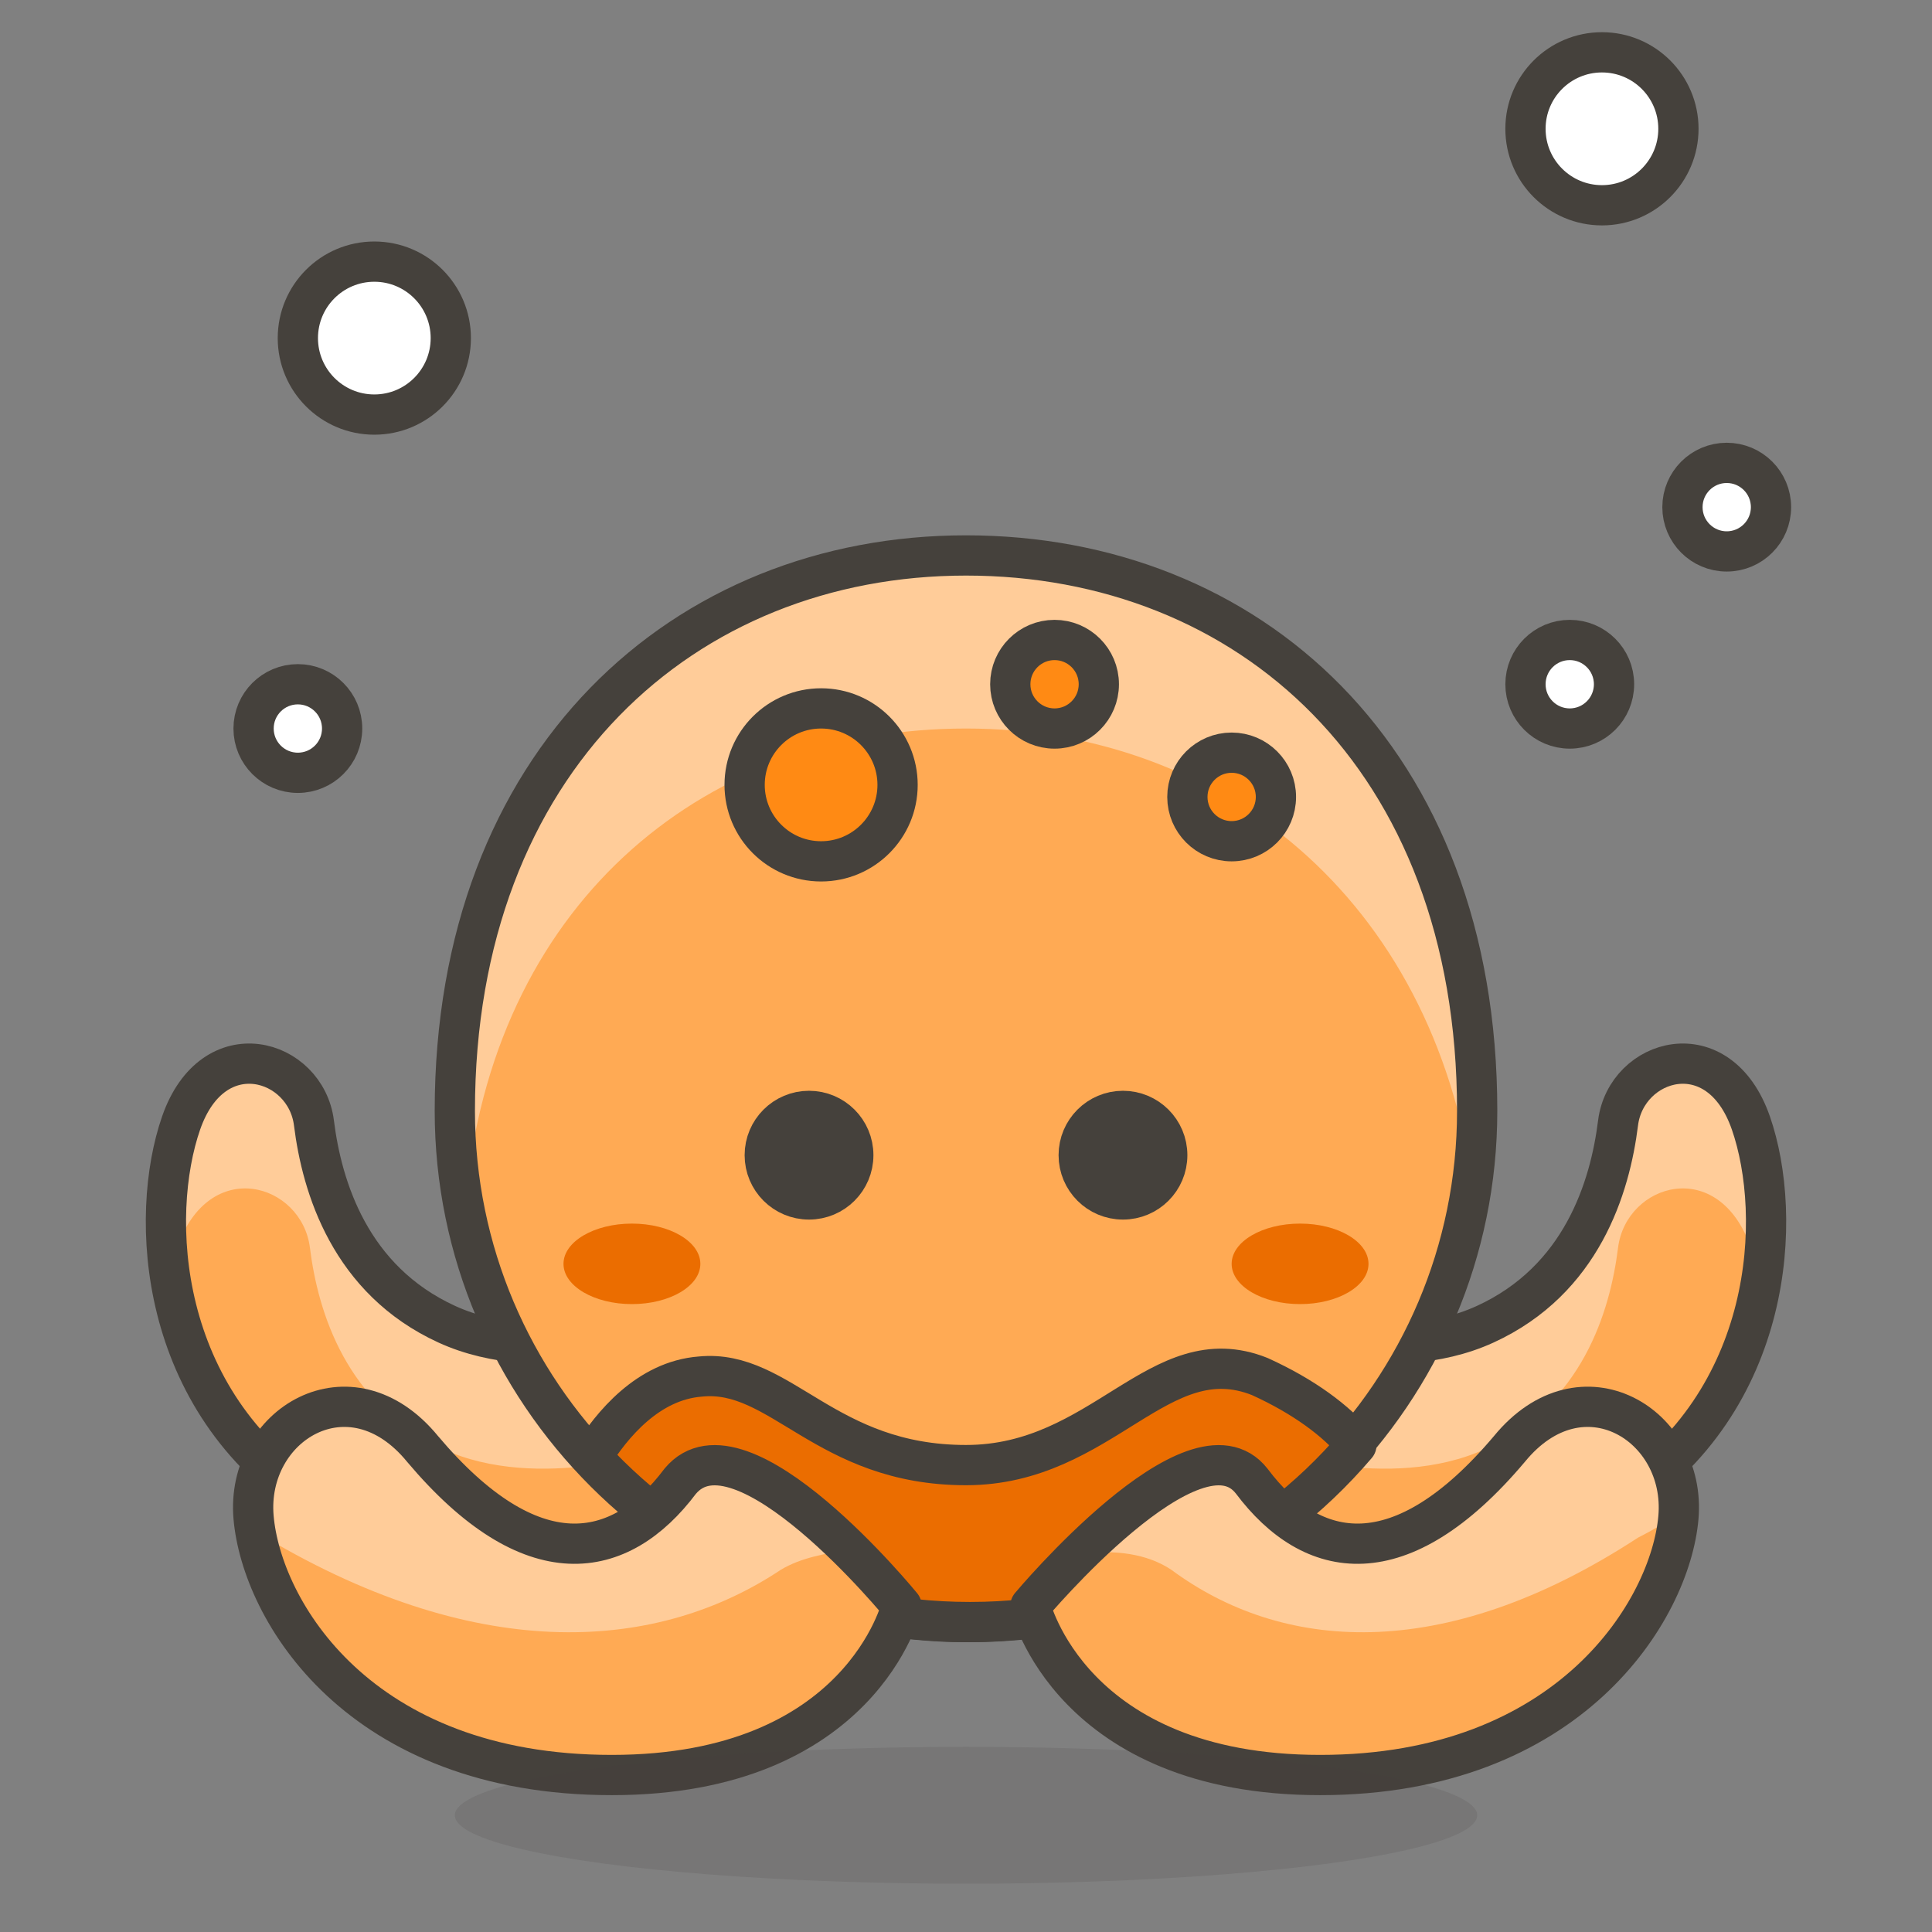 <?xml version="1.0" encoding="utf-8"?>
<!-- Generator: Adobe Illustrator 21.1.0, SVG Export Plug-In . SVG Version: 6.00 Build 0)  -->
<svg version="1.1" xmlns="http://www.w3.org/2000/svg" xmlns:xlink="http://www.w3.org/1999/xlink" x="0px" y="0px"
	 viewBox="0 0 48 48" style="enable-background:new 0 0 48 48;" xml:space="preserve">
<rect x="0" y="0" width="48" height="48" fill="#808080" stroke="none"/>
<style type="text/css">
	.st0{fill:#FFD4C3;stroke:#504B46;stroke-linecap:round;stroke-linejoin:round;stroke-miterlimit:10;}
	.st1{fill:#FFC258;}
	.st2{fill:#4F4B45;}
	.st3{fill:#FABFA5;}
	.st4{fill:none;stroke:#504B46;stroke-linecap:round;stroke-linejoin:round;stroke-miterlimit:10;}
	.Graphic_x0020_Style{opacity:0.15;fill:#45413C;}
	.st5{opacity:0.15;fill:#45413C;}
	.st6{fill:#DEBB7E;stroke:#45413C;stroke-linecap:round;stroke-linejoin:round;stroke-miterlimit:10;}
	.st7{fill:#F0D5A8;}
	.st8{fill:#F7E5C6;}
	.st9{fill:#DEBB7E;}
	.st10{fill:none;stroke:#45413C;stroke-linecap:round;stroke-linejoin:round;stroke-miterlimit:10;}
	.st11{fill:#FFE500;}
	.st12{fill:#EBCB00;}
	.st13{fill:none;stroke:#EBCB00;stroke-linecap:round;stroke-linejoin:round;stroke-miterlimit:10;}
	.st14{fill:#FF6242;stroke:#45413C;stroke-linecap:round;stroke-linejoin:round;stroke-miterlimit:10;}
	.st15{fill:#FFFFFF;stroke:#45413C;stroke-linecap:round;stroke-linejoin:round;stroke-miterlimit:10;}
	.st16{fill:#E5F8FF;}
	.st17{fill:#FFFFFF;}
	.st18{fill:#E8F4FA;}
	.st19{fill:#E8F4FA;stroke:#45413C;stroke-linecap:round;stroke-linejoin:round;stroke-miterlimit:10;}
	.st20{fill:#FFCCDD;}
	.st21{fill:#FFB0CA;stroke:#45413C;stroke-linecap:round;stroke-linejoin:round;stroke-miterlimit:10;}
	.st22{fill:#FF87AF;stroke:#45413C;stroke-linecap:round;stroke-linejoin:round;stroke-miterlimit:10;}
	.st23{fill:#E5F8FF;stroke:#45413C;stroke-linecap:round;stroke-linejoin:round;stroke-miterlimit:10;}
	.st24{fill:#BF8256;stroke:#45413C;stroke-linecap:round;stroke-linejoin:round;stroke-miterlimit:10;}
	.st25{fill:#9CEB60;}
	.st26{fill:#6DD627;}
	.st27{fill:#C8FFA1;}
	.st28{fill:#FFFACF;}
	.st29{fill:#FF87AF;}
	.st30{fill:#FFB0CA;}
	.st31{fill:#FF6196;}
	.st32{fill:#FFCCDD;stroke:#45413C;stroke-linecap:round;stroke-linejoin:round;stroke-miterlimit:10;}
	.st33{fill:#FF6196;stroke:#45413C;stroke-linecap:round;stroke-linejoin:round;stroke-miterlimit:10;}
	.st34{fill:#FFE5EE;}
	.st35{fill:#00B8F0;}
	.st36{fill:#4ACFFF;}
	.st37{fill:#BF8256;}
	.st38{fill:#DEA47A;}
	.st39{fill:#915E3A;}
	.st40{fill:#FFF5E3;}
	.st41{fill:#F0F0F0;}
	.st42{fill:#8CA4B8;}
	.st43{fill:#627B8C;}
	.st44{fill:#C0DCEB;}
	.st45{fill:#FFF48C;}
	.st46{fill:#FFE500;stroke:#45413C;stroke-linecap:round;stroke-linejoin:round;stroke-miterlimit:10;}
	.st47{fill:#FFAA54;}
	.st48{fill:#6DD627;stroke:#45413C;stroke-linecap:round;stroke-linejoin:round;stroke-miterlimit:10;}
	.st49{fill:#FF8A14;}
	.st50{fill:#FFCC99;}
	.st51{fill:#EBCB00;stroke:#45413C;stroke-linecap:round;stroke-linejoin:round;stroke-miterlimit:10;}
	.st52{fill:#00F5BC;stroke:#45413C;stroke-linecap:round;stroke-linejoin:round;stroke-miterlimit:10;}
	.st53{fill:#BF8DF2;stroke:#45413C;stroke-linecap:round;stroke-linejoin:round;stroke-miterlimit:10;}
	.st54{fill:#FF8A14;stroke:#45413C;stroke-linecap:round;stroke-linejoin:round;stroke-miterlimit:10;}
	.st55{fill:#4AEFF7;stroke:#45413C;stroke-linecap:round;stroke-linejoin:round;stroke-miterlimit:10;}
	.st56{fill:#FFF48C;stroke:#45413C;stroke-linecap:round;stroke-linejoin:round;stroke-miterlimit:10;}
	.st57{fill:#FF6242;}
	.st58{fill:#E04122;}
	.st59{fill:#46B000;}
	.st60{fill:none;stroke:#45413C;stroke-miterlimit:10;}
	.st61{fill:#00B8F0;stroke:#45413C;stroke-linecap:round;stroke-linejoin:round;stroke-miterlimit:10;}
	.st62{fill:#FF866E;}
	.st63{fill:#9F5AE5;stroke:#45413C;stroke-linecap:round;stroke-linejoin:round;stroke-miterlimit:10;}
	.st64{fill:#E4FFD1;}
	.st65{fill:#FFFEF2;}
	.st66{fill:#B89558;}
	.st67{fill:none;stroke:#915E3A;stroke-linecap:round;stroke-linejoin:round;stroke-miterlimit:10;}
	.st68{fill:#915E3A;stroke:#45413C;stroke-linecap:round;stroke-linejoin:round;stroke-miterlimit:10;}
	.st69{fill:#BF8DF2;}
	.st70{fill:#9F5AE5;}
	.st71{fill:#DABFF5;}
	.st72{fill:none;stroke:#45413C;stroke-linejoin:round;stroke-miterlimit:10;}
	.st73{fill:#656769;}
	.st74{fill:#87898C;}
	.st75{fill:#E0E0E0;}
	.st76{fill:#BDBEC0;}
	.st77{fill:#656769;stroke:#45413C;stroke-linecap:round;stroke-linejoin:round;stroke-miterlimit:10;}
	.st78{fill:#45413C;stroke:#45413C;stroke-linecap:round;stroke-linejoin:round;stroke-miterlimit:10;}
	.st79{fill:#FFA694;}
	.st80{fill:#E04122;stroke:#45413C;stroke-linecap:round;stroke-linejoin:round;stroke-miterlimit:10;}
	.st81{fill:#E0E0E0;stroke:#45413C;stroke-linecap:round;stroke-linejoin:round;stroke-miterlimit:10;}
	.st82{fill:#F0F0F0;stroke:#45413C;stroke-linecap:round;stroke-linejoin:round;stroke-miterlimit:10;}
	.st83{fill:#DAEDF7;}
	.st84{fill:#BDBEC0;stroke:#45413C;stroke-linecap:round;stroke-linejoin:round;stroke-miterlimit:10;}
	.st85{fill:#87898C;stroke:#45413C;stroke-linecap:round;stroke-linejoin:round;stroke-miterlimit:10;}
	.st86{fill:#00DFEB;}
	.st87{fill:#4AEFF7;}
	.st88{fill:#DAEDF7;stroke:#45413C;stroke-linecap:round;stroke-linejoin:round;stroke-miterlimit:10;}
	.st89{fill:#FFDA8F;}
	.st90{fill:#FFBE3D;}
	.st91{fill:#FFE9BD;}
	.st92{fill:#DEA47A;stroke:#45413C;stroke-linecap:round;stroke-linejoin:round;stroke-miterlimit:10;}
	.st93{fill:#45413C;}
	.st94{fill:#F0C2A1;}
	.st95{fill:none;stroke:#45413C;stroke-width:1.006;stroke-linecap:round;stroke-linejoin:round;stroke-miterlimit:10;}
	.st96{fill:#525252;}
	.st97{fill:#EB6D00;stroke:#45413C;stroke-linecap:round;stroke-linejoin:round;stroke-miterlimit:10;}
	.st98{fill:#EB6D00;}
	.st99{fill:#E5FEFF;}
	.st100{fill:#FF866E;stroke:#45413C;stroke-linecap:round;stroke-linejoin:round;stroke-miterlimit:10;}
	.st101{fill:#627B8C;stroke:#45413C;stroke-linecap:round;stroke-linejoin:round;stroke-miterlimit:10;}
	.st102{fill:#FFFCE5;stroke:#45413C;stroke-linecap:round;stroke-linejoin:round;stroke-miterlimit:10;}
	.st103{fill:#A6FBFF;}
	.st104{fill:#D9FDFF;}
	.st105{fill:#FFFACF;stroke:#45413C;stroke-linecap:round;stroke-linejoin:round;stroke-miterlimit:10;}
	.st106{fill:#B8ECFF;}
	.st107{fill:#FFCABF;}
	.st108{fill:#E5FFF9;}
	.st109{fill:#C8FFA1;stroke:#45413C;stroke-linecap:round;stroke-linejoin:round;stroke-miterlimit:10;}
	.st110{fill:#4CF4FC;}
	.st111{fill:#F0D5A8;stroke:#45413C;stroke-linecap:round;stroke-linejoin:round;stroke-miterlimit:10;}
	.st112{fill:#FFDCD1;stroke:#45413C;stroke-linecap:round;stroke-linejoin:round;stroke-miterlimit:10;}
	.st113{fill:#80DDFF;}
	.st114{fill:#46B000;stroke:#45413C;stroke-linecap:round;stroke-linejoin:round;stroke-miterlimit:10;}
	.st115{fill:#4ACFFF;stroke:#45413C;stroke-linecap:round;stroke-linejoin:round;stroke-miterlimit:10;}
	.st116{fill:#ADC4D9;}
	.st117{fill:#BDBEC0;stroke:#45413C;stroke-width:1.006;stroke-linecap:round;stroke-linejoin:round;stroke-miterlimit:10;}
	.st118{fill:#FFFCE5;}
	.st119{fill:#947746;}
	.st120{fill:#525252;stroke:#45413C;stroke-linecap:round;stroke-linejoin:round;stroke-miterlimit:10;}
</style>
<symbol  id="New_Symbol_14" viewBox="-6.5 -6.5 13 13">
	<path class="st0" d="M0-6c2.2,0,4.1,1.5,4.7,3.5c0,0,0,0,0,0C6.3-2.5,6.4,0,5,0v1c0,2.8-2.2,5-5,5c-2.8,0-5-2.2-5-5V0
		c-1.4,0-1.3-2.5,0.2-2.5c0,0,0,0,0,0C-4.1-4.5-2.2-6,0-6z"/>
	<g>
		<circle class="st1" cx="-1.6" cy="-0.1" r="0.1"/>
		<path class="st2" d="M-1.6,0.5c-0.3,0-0.6-0.3-0.6-0.6S-2-0.8-1.6-0.8C-1.3-0.8-1-0.5-1-0.1S-1.3,0.5-1.6,0.5L-1.6,0.5z"/>
	</g>
	<g>
		<circle class="st1" cx="1.6" cy="-0.1" r="0.1"/>
		<path class="st2" d="M1.6,0.5C1.3,0.5,1,0.2,1-0.1s0.3-0.6,0.6-0.6c0.3,0,0.6,0.3,0.6,0.6S2,0.5,1.6,0.5L1.6,0.5z"/>
	</g>
	<circle class="st3" cx="-3" cy="-1.5" r="0.5"/>
	<circle class="st3" cx="3" cy="-1.5" r="0.5"/>
	<path class="st4" d="M-1.2-3c0.8-0.5,1.7-0.5,2.5,0"/>
</symbol>
<g id="Bg">
</g>
<g id="Icons">
	<g id="XMLID_1811_">
		<path id="XMLID_2188_" class="st47" d="M31.4,32.9c0,0,3.1,1.1,5.5,0c2.4-1.1,3.1-3.4,3.3-5c0.2-1.6,2.5-2.3,3.3,0
			c0.8,2.3,0.6,6.9-3.3,9.4s-9.2,2.1-12.2,0.6C25.1,36.4,31.4,32.9,31.4,32.9z"/>
		<path id="XMLID_2187_" class="st47" d="M16.6,32.9c0,0-3.1,1.1-5.5,0c-2.4-1.1-3.1-3.4-3.3-5c-0.2-1.6-2.5-2.3-3.3,0
			c-0.8,2.3-0.6,6.9,3.3,9.4s9.2,2.1,12.2,0.6C22.9,36.4,16.6,32.9,16.6,32.9z"/>
		<path id="XMLID_2186_" class="st50" d="M28.1,37.9c0.1,0.1,0.3,0.1,0.4,0.2c1.2-1.1,2.9-2.1,2.9-2.1s3.1,1.1,5.5,0
			c2.4-1.1,3.1-3.4,3.3-5c0.2-1.6,2.5-2.3,3.3,0c0.1,0.3,0.2,0.6,0.2,0.9c0.3-1.5,0.1-3-0.2-4c-0.8-2.3-3.1-1.6-3.3,0
			c-0.2,1.6-0.9,3.9-3.3,5c-2.4,1.1-5.5,0-5.5,0S25.1,36.4,28.1,37.9z"/>
		<path id="XMLID_2185_" class="st50" d="M4.4,31c0.8-2.3,3.1-1.6,3.3,0c0.2,1.6,0.9,3.9,3.3,5c2.4,1.1,5.5,0,5.5,0s1.7,0.9,2.9,2.1
			c0.1-0.1,0.3-0.1,0.4-0.2c3-1.5-3.3-5-3.3-5s-3.1,1.1-5.5,0c-2.4-1.1-3.1-3.4-3.3-5c-0.2-1.6-2.5-2.3-3.3,0c-0.4,1-0.5,2.5-0.2,4
			C4.2,31.6,4.3,31.3,4.4,31z"/>
		<path id="XMLID_2184_" class="st10" d="M31.4,32.9c0,0,3.1,1.1,5.5,0c2.4-1.1,3.1-3.4,3.3-5c0.2-1.6,2.5-2.3,3.3,0
			c0.8,2.3,0.6,6.9-3.3,9.4s-9.2,2.1-12.2,0.6C25.1,36.4,31.4,32.9,31.4,32.9z"/>
		<path id="XMLID_2183_" class="st10" d="M16.6,32.9c0,0-3.1,1.1-5.5,0c-2.4-1.1-3.1-3.4-3.3-5c-0.2-1.6-2.5-2.3-3.3,0
			c-0.8,2.3-0.6,6.9,3.3,9.4s9.2,2.1,12.2,0.6C22.9,36.4,16.6,32.9,16.6,32.9z"/>
		<path id="XMLID_2182_" class="st47" d="M36.7,27.6c0,7-5.7,12.7-12.7,12.7s-12.7-5.7-12.7-12.7c0-8.7,5.7-13.8,12.7-13.8
			S36.7,18.8,36.7,27.6z"/>
		<path id="XMLID_2181_" class="st50" d="M24,18.1c6.3,0,11.6,4.2,12.6,11.4c0.1-0.7,0.2-1.3,0.2-2c0-8.7-5.7-13.8-12.7-13.8
			s-12.7,5.1-12.7,13.8c0,0.7,0.1,1.3,0.2,2C12.4,22.3,17.6,18.1,24,18.1z"/>
		<path id="XMLID_2180_" class="st10" d="M36.7,27.6c0,7-5.7,12.7-12.7,12.7s-12.7-5.7-12.7-12.7c0-8.7,5.7-13.8,12.7-13.8
			S36.7,18.8,36.7,27.6z"/>
		<path id="XMLID_2179_" class="st97" d="M24,36.4c-3.5,0-4.6-2.4-6.6-2.2c-1.3,0.1-2.2,1.2-2.7,2c2.3,2.5,5.6,4.1,9.4,4.1
			c3.9,0,7.3-1.7,9.6-4.4c-0.5-0.6-1.3-1.2-2.4-1.7C28.8,33.2,27.4,36.4,24,36.4z"/>
		<path id="XMLID_2178_" class="st47" d="M25.6,39.9c0,0,1,4.2,7.2,4.2s8.7-4.1,8.9-6.4c0.2-2.3-2.4-3.9-4.2-1.7
			c-2.7,3.2-4.9,2.8-6.4,0.8C29.7,35,25.6,39.9,25.6,39.9z"/>
		<path id="XMLID_2177_" class="st47" d="M22.4,39.9c0,0-1,4.2-7.2,4.2c-6.3,0-8.7-4.1-8.9-6.4c-0.2-2.3,2.4-3.9,4.2-1.7
			c2.7,3.2,4.9,2.8,6.4,0.8C18.4,35,22.4,39.9,22.4,39.9z"/>
		<path id="XMLID_2176_" class="st50" d="M29.1,39c2.7,2,6.7,2.4,11.6-0.8c0.4-0.2,0.7-0.4,1.1-0.6c0-2.2-2.4-3.7-4.2-1.5
			c-2.7,3.2-4.9,2.8-6.4,0.8c-1-1.3-3,0.4-4.3,1.7C27.7,38.5,28.5,38.6,29.1,39z"/>
		<path id="XMLID_2175_" class="st50" d="M6.3,38c0.1,0.1,0.2,0.1,0.3,0.2c5.4,3.2,9.8,2.8,12.8,0.8c0.5-0.3,1.1-0.4,1.7-0.5
			c-1.3-1.3-3.4-2.9-4.3-1.7c-1.5,2-3.7,2.4-6.4-0.8c-1.9-2.2-4.4-0.6-4.2,1.7C6.3,37.9,6.3,37.9,6.3,38z"/>
		<path id="XMLID_2174_" class="st10" d="M25.6,39.9c0,0,1,4.2,7.2,4.2s8.7-4.1,8.9-6.4c0.2-2.3-2.4-3.9-4.2-1.7
			c-2.7,3.2-4.9,2.8-6.4,0.8C29.7,35,25.6,39.9,25.6,39.9z"/>
		<path id="XMLID_2173_" class="st10" d="M22.4,39.9c0,0-1,4.2-7.2,4.2c-6.3,0-8.7-4.1-8.9-6.4c-0.2-2.3,2.4-3.9,4.2-1.7
			c2.7,3.2,4.9,2.8,6.4,0.8C18.4,35,22.4,39.9,22.4,39.9z"/>
		<circle id="XMLID_2172_" class="st78" cx="20.1" cy="28.7" r="1.1"/>
		<circle id="XMLID_177_" class="st78" cx="27.9" cy="28.7" r="1.1"/>
		<ellipse id="XMLID_176_" class="st98" cx="32.3" cy="31.4" rx="1.7" ry="1"/>
		<ellipse id="XMLID_175_" class="st98" cx="15.7" cy="31.4" rx="1.7" ry="1"/>
		<circle id="XMLID_174_" class="st54" cx="20.4" cy="19.5" r="1.9"/>
		<circle id="XMLID_173_" class="st15" cx="39.8" cy="3.2" r="1.9"/>
		<circle id="XMLID_172_" class="st15" cx="9.3" cy="8.4" r="1.9"/>
		<circle id="XMLID_171_" class="st54" cx="26.2" cy="17" r="1.1"/>
		<circle id="XMLID_170_" class="st15" cx="42.9" cy="12.6" r="1.1"/>
		<circle id="XMLID_169_" class="st15" cx="7.4" cy="18.1" r="1.1"/>
		<circle id="XMLID_168_" class="st54" cx="30.6" cy="19.8" r="1.1"/>
		<circle id="XMLID_167_" class="st15" cx="39" cy="17" r="1.1"/>
		<ellipse id="XMLID_166_" class="st5" cx="24" cy="45.1" rx="12.7" ry="1.7"/>
	</g>
</g>
</svg>
